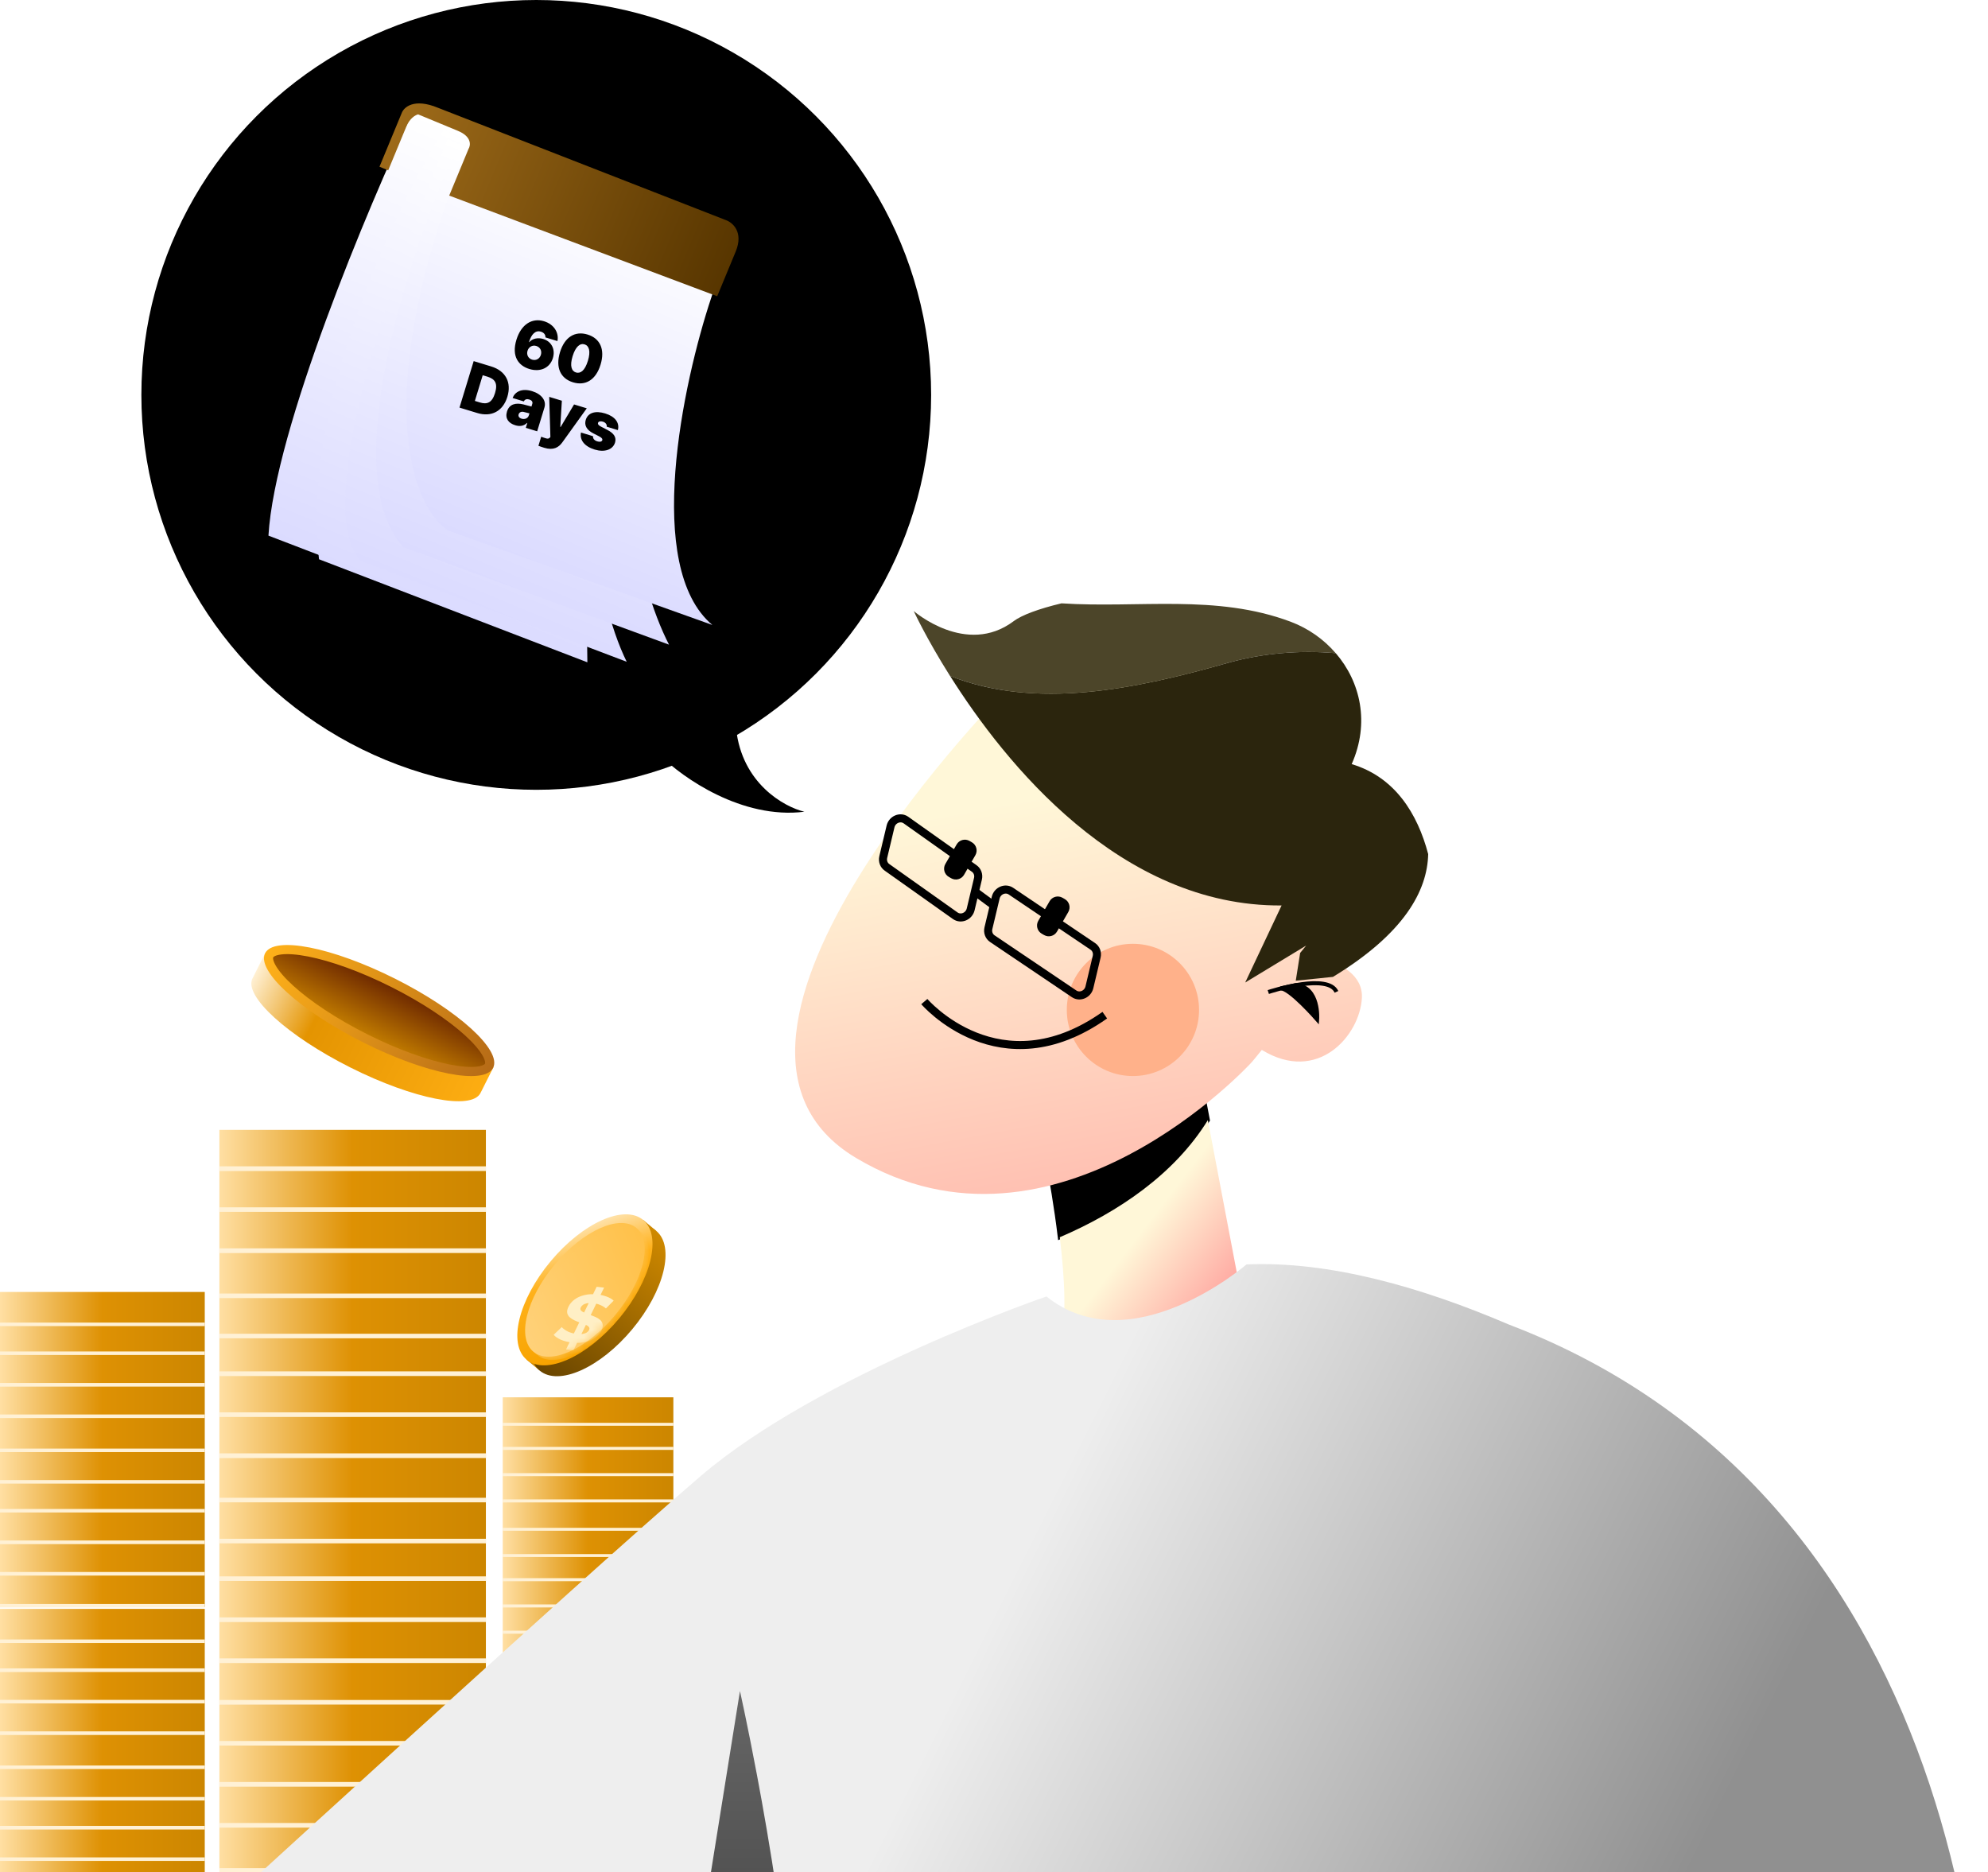 <svg width="240" height="226" viewBox="0 0 240 226" fill="none" xmlns="http://www.w3.org/2000/svg">
<g clip-path="url(#clip0_7346_9167)">
<path d="M127.946 149.358C127.082 142.203 125.514 135.224 125.514 135.224L143.752 124.353L145.819 135.224C141.795 141.728 135.036 146.321 127.946 149.358Z" fill="black" stroke="black" stroke-width="0.486" stroke-miterlimit="10"/>
<path d="M127.943 149.357C135.033 146.32 141.792 141.727 145.816 135.223L150.483 159.782C150.483 159.782 125.92 169.197 127.967 162.238C128.806 159.385 128.544 154.33 127.943 149.357Z" fill="url(#paint0_linear_7346_9167)"/>
<path d="M155.804 75.048C146.822 71.68 137.496 73.444 128.141 72.83C138.417 70.382 158.072 69.645 164.225 79.244C163.238 79.068 162.243 78.937 161.252 78.847C159.807 77.173 157.936 75.847 155.804 75.044V75.048Z" fill="white"/>
<path fill-rule="evenodd" clip-rule="evenodd" d="M103.348 139.786C79.231 125.403 122.147 82.555 122.147 82.555H122.151C122.151 82.555 129.794 71.491 154.623 83.594C169.364 90.783 165.36 105.173 159.672 115.68C161.886 116.355 164.562 117.741 164.412 120.482C164.163 125.004 159.103 130.881 152.331 126.743C151.567 127.705 151.099 128.243 151.099 128.243C151.099 128.243 127.465 154.17 103.348 139.786Z" fill="url(#paint1_linear_7346_9167)"/>
<path d="M122.369 74.987C123.344 74.254 125.415 73.485 128.146 72.834C137.5 73.444 146.826 71.684 155.808 75.052C157.945 75.855 159.816 77.177 161.257 78.855C156.803 78.45 152.349 78.9 148.439 79.964C137.021 83.227 125.084 85.703 114.693 81.602C111.815 77.038 110.309 73.763 110.309 73.763C110.309 73.763 116.638 79.285 122.369 74.991V74.987Z" fill="#4C4529"/>
<path d="M153.113 119.757C153.113 119.757 155.099 119.098 157.133 118.816C158.963 118.562 160.838 118.615 161.342 119.733" stroke="black" stroke-width="0.486" stroke-miterlimit="10"/>
<path d="M163.177 92.24C165.384 87.275 164.242 82.31 161.257 78.851C162.248 78.941 163.243 79.072 164.229 79.248C166.051 82.089 166.69 85.83 165.556 90.701C165.556 90.701 172.581 95.867 172.409 103.103C171.124 98.208 168.401 93.808 163.173 92.24H163.177Z" fill="white"/>
<path d="M114.698 81.6C125.084 85.701 137.022 83.225 148.443 79.962C152.353 78.894 156.807 78.448 161.261 78.853C164.246 82.316 165.388 87.277 163.181 92.242C168.405 93.81 171.127 98.21 172.417 103.105C172.315 107.51 169.551 112.679 160.921 117.927L156.43 118.389L156.959 115.041L157.687 114.145L150.327 118.606L154.719 109.306C135.22 109.45 121.326 92.111 114.698 81.6Z" fill="#2B250D"/>
<path d="M156.466 118.92C159.308 119.166 159.013 123.058 159.013 123.058C159.013 123.058 155.639 119.198 154.596 119.329L156.462 118.92H156.466Z" fill="black" stroke="black" stroke-width="0.486" stroke-miterlimit="10"/>
<path d="M128.271 108.376L128.551 108.537C129.097 108.853 129.284 109.551 128.969 110.097L127.606 112.458C127.29 113.004 126.592 113.192 126.045 112.876L125.765 112.715C125.219 112.399 125.032 111.701 125.347 111.155L126.711 108.794C127.026 108.248 127.724 108.06 128.271 108.376Z" fill="black"/>
<path d="M117.051 101.518L117.331 101.68C117.877 101.995 118.065 102.694 117.749 103.24L116.386 105.601C116.071 106.147 115.372 106.334 114.826 106.019L114.546 105.857C113.999 105.542 113.812 104.843 114.128 104.297L115.491 101.936C115.806 101.39 116.505 101.203 117.051 101.518Z" fill="black"/>
<path d="M136.772 129.898C132.363 129.898 128.789 126.324 128.789 121.916C128.789 117.508 132.363 113.934 136.772 113.934C141.181 113.934 144.755 117.508 144.755 121.916C144.755 126.324 141.181 129.898 136.772 129.898Z" fill="#FFB18A"/>
<path d="M111.588 120.909C111.588 120.909 120.665 131.531 133.376 122.55" stroke="black" stroke-width="0.971" stroke-miterlimit="10"/>
<rect x="26.484" y="200.746" width="32.175" height="4.95" fill="url(#paint2_linear_7346_9167)"/>
<rect x="26.484" y="175.996" width="32.175" height="4.95" fill="url(#paint3_linear_7346_9167)"/>
<rect x="26.484" y="195.796" width="32.175" height="4.95" fill="url(#paint4_linear_7346_9167)"/>
<rect x="26.484" y="171.046" width="32.175" height="4.95" fill="url(#paint5_linear_7346_9167)"/>
<rect x="26.484" y="190.846" width="32.175" height="4.95" fill="url(#paint6_linear_7346_9167)"/>
<rect x="26.484" y="166.096" width="32.175" height="4.95" fill="url(#paint7_linear_7346_9167)"/>
<rect x="26.484" y="185.896" width="32.175" height="4.95" fill="url(#paint8_linear_7346_9167)"/>
<rect x="26.484" y="161.146" width="32.175" height="4.95" fill="url(#paint9_linear_7346_9167)"/>
<rect x="26.484" y="180.946" width="32.175" height="4.95" fill="url(#paint10_linear_7346_9167)"/>
<rect x="26.484" y="156.196" width="32.175" height="4.95" fill="url(#paint11_linear_7346_9167)"/>
<line x1="26.484" y1="200.47" x2="58.659" y2="200.47" stroke="#FFF1D5" stroke-width="0.55"/>
<line x1="26.484" y1="205.493" x2="58.659" y2="205.493" stroke="#FFF1D5" stroke-width="0.55"/>
<line x1="26.484" y1="175.721" x2="58.659" y2="175.721" stroke="#FFF1D5" stroke-width="0.55"/>
<line x1="26.484" y1="195.521" x2="58.659" y2="195.521" stroke="#FFF1D5" stroke-width="0.55"/>
<line x1="26.484" y1="170.771" x2="58.659" y2="170.771" stroke="#FFF1D5" stroke-width="0.55"/>
<line x1="26.484" y1="190.57" x2="58.659" y2="190.57" stroke="#FFF1D5" stroke-width="0.55"/>
<line x1="26.484" y1="165.821" x2="58.659" y2="165.821" stroke="#FFF1D5" stroke-width="0.55"/>
<line x1="26.484" y1="186.033" x2="58.659" y2="186.033" stroke="#FFF1D5" stroke-width="0.55"/>
<line x1="26.484" y1="161.283" x2="58.659" y2="161.283" stroke="#FFF1D5" stroke-width="0.55"/>
<line x1="26.484" y1="181.084" x2="58.659" y2="181.084" stroke="#FFF1D5" stroke-width="0.55"/>
<rect y="209.43" width="24.719" height="3.803" fill="url(#paint12_linear_7346_9167)"/>
<rect y="224.642" width="24.719" height="3.803" fill="url(#paint13_linear_7346_9167)"/>
<rect y="205.627" width="24.719" height="3.803" fill="url(#paint14_linear_7346_9167)"/>
<rect y="220.838" width="24.719" height="3.803" fill="url(#paint15_linear_7346_9167)"/>
<rect y="201.824" width="24.719" height="3.803" fill="url(#paint16_linear_7346_9167)"/>
<rect y="217.036" width="24.719" height="3.803" fill="url(#paint17_linear_7346_9167)"/>
<rect y="198.022" width="24.719" height="3.803" fill="url(#paint18_linear_7346_9167)"/>
<rect y="213.233" width="24.719" height="3.803" fill="url(#paint19_linear_7346_9167)"/>
<rect y="194.219" width="24.719" height="3.803" fill="url(#paint20_linear_7346_9167)"/>
<line x1="1.84842e-08" y1="209.219" x2="24.719" y2="209.219" stroke="#FFF1D5" stroke-width="0.423"/>
<line x1="1.84842e-08" y1="224.431" x2="24.719" y2="224.431" stroke="#FFF1D5" stroke-width="0.423"/>
<line x1="1.84842e-08" y1="205.416" x2="24.719" y2="205.416" stroke="#FFF1D5" stroke-width="0.423"/>
<line x1="1.84842e-08" y1="220.627" x2="24.719" y2="220.627" stroke="#FFF1D5" stroke-width="0.423"/>
<line x1="1.84842e-08" y1="201.613" x2="24.719" y2="201.613" stroke="#FFF1D5" stroke-width="0.423"/>
<line x1="1.84842e-08" y1="217.141" x2="24.719" y2="217.141" stroke="#FFF1D5" stroke-width="0.423"/>
<line x1="1.84842e-08" y1="198.127" x2="24.719" y2="198.127" stroke="#FFF1D5" stroke-width="0.423"/>
<line x1="1.84842e-08" y1="213.339" x2="24.719" y2="213.339" stroke="#FFF1D5" stroke-width="0.423"/>
<rect y="190.189" width="24.719" height="3.803" fill="url(#paint21_linear_7346_9167)"/>
<rect y="171.175" width="24.719" height="3.803" fill="url(#paint22_linear_7346_9167)"/>
<rect y="186.387" width="24.719" height="3.803" fill="url(#paint23_linear_7346_9167)"/>
<rect y="167.372" width="24.719" height="3.803" fill="url(#paint24_linear_7346_9167)"/>
<rect y="182.583" width="24.719" height="3.803" fill="url(#paint25_linear_7346_9167)"/>
<rect y="163.569" width="24.719" height="3.803" fill="url(#paint26_linear_7346_9167)"/>
<rect y="178.781" width="24.719" height="3.803" fill="url(#paint27_linear_7346_9167)"/>
<rect y="159.767" width="24.719" height="3.803" fill="url(#paint28_linear_7346_9167)"/>
<rect y="174.978" width="24.719" height="3.803" fill="url(#paint29_linear_7346_9167)"/>
<rect y="155.963" width="24.719" height="3.803" fill="url(#paint30_linear_7346_9167)"/>
<line x1="1.84842e-08" y1="189.978" x2="24.719" y2="189.978" stroke="#FFF1D5" stroke-width="0.423"/>
<line x1="1.84842e-08" y1="193.837" x2="24.719" y2="193.837" stroke="#FFF1D5" stroke-width="0.423"/>
<line x1="1.84842e-08" y1="170.964" x2="24.719" y2="170.964" stroke="#FFF1D5" stroke-width="0.423"/>
<line x1="1.84842e-08" y1="186.175" x2="24.719" y2="186.175" stroke="#FFF1D5" stroke-width="0.423"/>
<line x1="1.84842e-08" y1="167.161" x2="24.719" y2="167.161" stroke="#FFF1D5" stroke-width="0.423"/>
<line x1="1.84842e-08" y1="182.372" x2="24.719" y2="182.372" stroke="#FFF1D5" stroke-width="0.423"/>
<line x1="1.84842e-08" y1="163.358" x2="24.719" y2="163.358" stroke="#FFF1D5" stroke-width="0.423"/>
<line x1="1.84842e-08" y1="178.886" x2="24.719" y2="178.886" stroke="#FFF1D5" stroke-width="0.423"/>
<line x1="1.84842e-08" y1="159.872" x2="24.719" y2="159.872" stroke="#FFF1D5" stroke-width="0.423"/>
<line x1="1.84842e-08" y1="175.083" x2="24.719" y2="175.083" stroke="#FFF1D5" stroke-width="0.423"/>
<rect x="60.691" y="197.202" width="20.599" height="3.169" fill="url(#paint31_linear_7346_9167)"/>
<rect x="60.691" y="181.357" width="20.599" height="3.169" fill="url(#paint32_linear_7346_9167)"/>
<rect x="60.691" y="194.033" width="20.599" height="3.169" fill="url(#paint33_linear_7346_9167)"/>
<rect x="60.691" y="178.188" width="20.599" height="3.169" fill="url(#paint34_linear_7346_9167)"/>
<rect x="60.691" y="190.864" width="20.599" height="3.169" fill="url(#paint35_linear_7346_9167)"/>
<rect x="60.691" y="175.019" width="20.599" height="3.169" fill="url(#paint36_linear_7346_9167)"/>
<rect x="60.691" y="187.695" width="20.599" height="3.169" fill="url(#paint37_linear_7346_9167)"/>
<rect x="60.691" y="171.85" width="20.599" height="3.169" fill="url(#paint38_linear_7346_9167)"/>
<rect x="60.691" y="184.525" width="20.599" height="3.169" fill="url(#paint39_linear_7346_9167)"/>
<rect x="60.691" y="168.68" width="20.599" height="3.169" fill="url(#paint40_linear_7346_9167)"/>
<line x1="60.691" y1="197.026" x2="81.29" y2="197.026" stroke="#FFF1D5" stroke-width="0.352"/>
<line x1="60.691" y1="200.241" x2="81.29" y2="200.241" stroke="#FFF1D5" stroke-width="0.352"/>
<line x1="60.691" y1="181.181" x2="81.29" y2="181.181" stroke="#FFF1D5" stroke-width="0.352"/>
<line x1="60.691" y1="193.857" x2="81.29" y2="193.857" stroke="#FFF1D5" stroke-width="0.352"/>
<line x1="60.691" y1="178.011" x2="81.29" y2="178.011" stroke="#FFF1D5" stroke-width="0.352"/>
<line x1="60.691" y1="190.688" x2="81.29" y2="190.688" stroke="#FFF1D5" stroke-width="0.352"/>
<line x1="60.691" y1="174.842" x2="81.29" y2="174.842" stroke="#FFF1D5" stroke-width="0.352"/>
<line x1="60.691" y1="187.783" x2="81.29" y2="187.783" stroke="#FFF1D5" stroke-width="0.352"/>
<line x1="60.691" y1="171.938" x2="81.29" y2="171.938" stroke="#FFF1D5" stroke-width="0.352"/>
<line x1="60.691" y1="184.613" x2="81.29" y2="184.613" stroke="#FFF1D5" stroke-width="0.352"/>
<rect x="26.484" y="151.246" width="32.175" height="4.95" fill="url(#paint41_linear_7346_9167)"/>
<rect x="26.484" y="146.296" width="32.175" height="4.95" fill="url(#paint42_linear_7346_9167)"/>
<rect x="26.484" y="141.347" width="32.175" height="4.95" fill="url(#paint43_linear_7346_9167)"/>
<rect x="26.484" y="136.396" width="32.175" height="4.95" fill="url(#paint44_linear_7346_9167)"/>
<line x1="26.484" y1="150.971" x2="58.659" y2="150.971" stroke="#FFF1D5" stroke-width="0.55"/>
<line x1="26.484" y1="156.427" x2="58.659" y2="156.427" stroke="#FFF1D5" stroke-width="0.55"/>
<line x1="26.484" y1="146.021" x2="58.659" y2="146.021" stroke="#FFF1D5" stroke-width="0.55"/>
<line x1="26.484" y1="141.071" x2="58.659" y2="141.071" stroke="#FFF1D5" stroke-width="0.55"/>
<rect x="26.484" y="220.618" width="32.175" height="4.95" fill="url(#paint45_linear_7346_9167)"/>
<rect x="26.484" y="215.668" width="32.175" height="4.95" fill="url(#paint46_linear_7346_9167)"/>
<rect x="26.484" y="210.719" width="32.175" height="4.95" fill="url(#paint47_linear_7346_9167)"/>
<rect x="26.484" y="205.769" width="32.175" height="4.95" fill="url(#paint48_linear_7346_9167)"/>
<line x1="26.484" y1="220.343" x2="58.659" y2="220.343" stroke="#FFF1D5" stroke-width="0.55"/>
<line x1="26.484" y1="225.799" x2="58.659" y2="225.799" stroke="#FFF1D5" stroke-width="0.55"/>
<line x1="26.484" y1="215.393" x2="58.659" y2="215.393" stroke="#FFF1D5" stroke-width="0.55"/>
<line x1="26.484" y1="210.444" x2="58.659" y2="210.444" stroke="#FFF1D5" stroke-width="0.55"/>
<rect x="87.164" y="203.441" width="14.653" height="2.254" fill="url(#paint49_linear_7346_9167)"/>
<rect x="87.164" y="201.187" width="14.653" height="2.254" fill="url(#paint50_linear_7346_9167)"/>
<rect x="87.164" y="198.932" width="14.653" height="2.254" fill="url(#paint51_linear_7346_9167)"/>
<rect x="87.164" y="196.678" width="14.653" height="2.254" fill="url(#paint52_linear_7346_9167)"/>
<rect x="87.164" y="194.424" width="14.653" height="2.254" fill="url(#paint53_linear_7346_9167)"/>
<line x1="87.164" y1="203.316" x2="101.817" y2="203.316" stroke="#FFF1D5" stroke-width="0.251"/>
<line x1="87.164" y1="201.062" x2="101.817" y2="201.062" stroke="#FFF1D5" stroke-width="0.251"/>
<line x1="87.164" y1="198.807" x2="101.817" y2="198.807" stroke="#FFF1D5" stroke-width="0.251"/>
<line x1="87.164" y1="196.74" x2="101.817" y2="196.74" stroke="#FFF1D5" stroke-width="0.251"/>
<line x1="87.164" y1="194.486" x2="101.817" y2="194.486" stroke="#FFF1D5" stroke-width="0.251"/>
<rect x="87.164" y="192.438" width="14.653" height="2.254" fill="url(#paint54_linear_7346_9167)"/>
<rect x="87.164" y="190.184" width="14.653" height="2.254" fill="url(#paint55_linear_7346_9167)"/>
<rect x="87.164" y="187.929" width="14.653" height="2.254" fill="url(#paint56_linear_7346_9167)"/>
<rect x="87.164" y="185.675" width="14.653" height="2.254" fill="url(#paint57_linear_7346_9167)"/>
<rect x="87.164" y="183.421" width="14.653" height="2.254" fill="url(#paint58_linear_7346_9167)"/>
<path d="M87.164 192.344L101.817 192.344M87.164 194.558L101.817 194.558" stroke="#FFF1D5" stroke-width="0.251"/>
<line x1="87.164" y1="190.058" x2="101.817" y2="190.058" stroke="#FFF1D5" stroke-width="0.251"/>
<line x1="87.164" y1="187.804" x2="101.817" y2="187.804" stroke="#FFF1D5" stroke-width="0.251"/>
<line x1="87.164" y1="185.737" x2="101.817" y2="185.737" stroke="#FFF1D5" stroke-width="0.251"/>
<line x1="87.164" y1="183.483" x2="101.817" y2="183.483" stroke="#FFF1D5" stroke-width="0.251"/>
<path fill-rule="evenodd" clip-rule="evenodd" d="M58.049 131.851C58.037 131.882 58.023 131.912 58.008 131.942C56.942 134.065 49.915 132.691 42.313 128.873C34.71 125.056 29.411 120.24 30.477 118.118C30.492 118.088 30.508 118.059 30.526 118.03L30.523 118.029L32.049 114.99L37.815 117.885C40.295 118.567 43.19 119.688 46.173 121.186C49.156 122.684 51.784 124.336 53.813 125.918L59.58 128.814L58.054 131.853L58.049 131.851Z" fill="url(#paint59_linear_7346_9167)"/>
<path d="M59.042 128.656C59.181 128.38 59.165 127.9 58.727 127.138C58.301 126.399 57.548 125.523 56.497 124.568C54.402 122.664 51.221 120.532 47.452 118.639C43.682 116.746 40.073 115.468 37.294 114.925C35.901 114.653 34.748 114.571 33.901 114.672C33.028 114.776 32.634 115.05 32.495 115.325C32.357 115.601 32.373 116.081 32.811 116.843C33.236 117.583 33.99 118.459 35.041 119.413C37.136 121.318 40.316 123.449 44.086 125.342C47.855 127.235 51.465 128.513 54.243 129.056C55.636 129.328 56.789 129.41 57.636 129.309C58.51 129.206 58.904 128.932 59.042 128.656Z" fill="url(#paint60_linear_7346_9167)" stroke="url(#paint61_linear_7346_9167)" stroke-width="1.101"/>
<rect x="63.56" y="164.127" width="21.966" height="2.049" transform="rotate(-50.188 63.56 164.127)" fill="#CF8900"/>
<ellipse cx="72.187" cy="157.019" rx="10.983" ry="5.386" transform="rotate(-50.188 72.187 157.019)" fill="url(#paint62_linear_7346_9167)"/>
<ellipse cx="70.613" cy="155.707" rx="10.983" ry="5.386" transform="rotate(-50.188 70.613 155.707)" fill="url(#paint63_linear_7346_9167)"/>
<ellipse cx="70.613" cy="155.707" rx="9.722" ry="4.756" transform="rotate(-50.188 70.613 155.707)" fill="url(#paint64_linear_7346_9167)"/>
<mask id="mask0_7346_9167" style="mask-type:alpha" maskUnits="userSpaceOnUse" x="63" y="147" width="15" height="17">
<ellipse cx="70.613" cy="155.707" rx="9.722" ry="4.756" transform="rotate(-50.188 70.613 155.707)" fill="url(#paint65_linear_7346_9167)"/>
</mask>
<g mask="url(#mask0_7346_9167)">
<ellipse cx="71.099" cy="156.11" rx="9.722" ry="4.756" transform="rotate(-50.188 71.099 156.11)" fill="url(#paint66_linear_7346_9167)"/>
<g filter="url(#filter0_d_7346_9167)">
<path d="M68.333 158.913L72.031 151.343L72.929 151.444L69.232 159.014L68.333 158.913ZM69.082 158.08C68.579 158.023 68.125 157.91 67.722 157.74C67.321 157.564 67.027 157.364 66.84 157.139L67.814 156.212C68 156.414 68.248 156.592 68.558 156.746C68.877 156.895 69.225 156.991 69.602 157.034C69.889 157.066 70.132 157.068 70.329 157.039C70.535 157.005 70.702 156.948 70.83 156.866C70.959 156.784 71.052 156.684 71.11 156.566C71.183 156.416 71.175 156.29 71.085 156.189C70.998 156.083 70.86 155.991 70.67 155.913C70.484 155.83 70.27 155.749 70.03 155.671C69.799 155.589 69.57 155.495 69.343 155.39C69.123 155.286 68.933 155.163 68.775 155.021C68.618 154.878 68.517 154.703 68.474 154.494C68.436 154.286 68.491 154.031 68.638 153.731C68.795 153.409 69.034 153.127 69.354 152.885C69.683 152.639 70.08 152.46 70.545 152.348C71.019 152.231 71.552 152.206 72.145 152.273C72.54 152.318 72.909 152.404 73.25 152.533C73.594 152.657 73.872 152.818 74.084 153.018L73.151 153.958C72.931 153.775 72.691 153.632 72.432 153.529C72.175 153.421 71.906 153.351 71.625 153.319C71.343 153.287 71.098 153.291 70.89 153.33C70.681 153.369 70.515 153.432 70.39 153.52C70.267 153.602 70.176 153.705 70.115 153.829C70.045 153.974 70.053 154.099 70.14 154.206C70.23 154.306 70.369 154.396 70.559 154.474C70.748 154.551 70.958 154.632 71.19 154.714C71.427 154.798 71.657 154.889 71.881 154.987C72.11 155.087 72.304 155.208 72.462 155.35C72.619 155.493 72.717 155.668 72.754 155.876C72.798 156.085 72.747 156.337 72.603 156.632C72.448 156.949 72.208 157.228 71.882 157.468C71.556 157.709 71.156 157.888 70.682 158.005C70.214 158.122 69.68 158.147 69.082 158.08Z" fill="#FFEFC5"/>
</g>
</g>
<path d="M119.787 113.306L129.678 119.977C130.361 120.436 131.315 120.027 131.516 119.192L132.396 115.495C132.511 115.008 132.326 114.513 131.933 114.247L122.043 107.575C121.359 107.117 120.405 107.526 120.205 108.361L119.324 112.057C119.21 112.544 119.394 113.039 119.787 113.306Z" stroke="black" stroke-width="0.971" stroke-miterlimit="10"/>
<path d="M107.092 104.711L115.346 110.564C116.029 111.023 116.983 110.613 117.184 109.778L118.064 106.082C118.179 105.595 117.994 105.1 117.601 104.834L109.348 98.98C108.665 98.522 107.711 98.931 107.51 99.766L106.63 103.462C106.515 103.949 106.699 104.445 107.092 104.711Z" stroke="black" stroke-width="0.971" stroke-miterlimit="10"/>
<path d="M119.81 109.188L117.529 107.505" stroke="black" stroke-width="0.971" stroke-miterlimit="10"/>
<path fill-rule="evenodd" clip-rule="evenodd" d="M84.572 178.201C70.243 190.481 20.893 235.719 20.893 235.719L24.987 296.164L175.795 279.676C175.795 279.676 175.795 279.676 175.795 279.676L198.962 278.935L238.5 277.666C242.967 247.273 237.953 181.169 182.157 159.896C182.157 159.896 182.157 159.896 182.157 159.896C171.513 155.337 160.415 152.209 150.483 152.639C150.483 152.639 136.564 164.694 126.329 156.507C126.329 156.507 98.9 165.922 84.572 178.201Z" fill="url(#paint67_linear_7346_9167)"/>
<path d="M93.795 271.174C99.063 260.559 94.408 230.378 91.404 214.38C90.244 208.2 89.33 204.142 89.33 204.142L79.183 267.495L93.795 271.174Z" fill="url(#paint68_linear_7346_9167)"/>
<circle cx="64.739" cy="47.672" r="47.672" fill="black"/>
<path d="M64.356 76.917L32.408 64.66C33.162 51.85 44.391 25.098 49.911 13.323L75.955 24.102L64.356 76.917Z" fill="url(#paint69_linear_7346_9167)"/>
<g filter="url(#filter1_d_7346_9167)">
<path d="M70.91 78.207L38.514 65.768C36.296 47.473 47.638 23.565 53.586 13.897L78.481 27.66C71.777 36.064 70.64 64.86 70.91 78.207Z" fill="url(#paint70_linear_7346_9167)"/>
</g>
<g filter="url(#filter2_d_7346_9167)">
<path d="M43.6 65.98C37.316 59.842 47.959 29.461 54.066 15.038L79.537 27.791C67.369 49.728 71.881 70.499 75.658 78.142L43.6 65.98Z" fill="url(#paint71_linear_7346_9167)"/>
</g>
<g filter="url(#filter3_d_7346_9167)">
<path d="M48.697 64.313C40.437 55.182 49.677 28.008 55.329 15.563L65.841 19.913L81.701 30.185C71.774 49.146 76.942 68.678 80.767 76.075L48.697 64.313Z" fill="url(#paint72_linear_7346_9167)"/>
</g>
<g filter="url(#filter4_d_7346_9167)">
<path d="M86 73.699C77.68 66.712 82.446 44.442 85.868 34.181L87.846 28.076L56.409 15.065L53.101 25.051C45.364 49.321 50.506 59.979 54.044 62.274L86 73.699Z" fill="url(#paint73_linear_7346_9167)"/>
</g>
<path d="M87.647 26.577L52.868 13.008C49.968 11.808 48.739 12.949 48.486 13.67L45.813 20.127L46.866 20.562L49.052 15.28C49.48 14.246 50.184 13.868 50.483 13.809L55.276 15.793C56.959 16.489 56.836 17.538 56.563 17.975L54.231 23.611L86.584 35.763L88.819 30.362C89.791 28.014 88.443 26.86 87.647 26.577Z" fill="url(#paint74_linear_7346_9167)"/>
<path d="M63.905 44.544C62.61 44.149 61.72 43.038 62.352 40.994C62.916 39.175 64.215 38.334 65.68 38.781C66.905 39.155 67.495 40.191 67.297 41.173L65.848 40.731C65.87 40.381 65.638 40.141 65.297 40.037C64.638 39.836 64.149 40.356 63.862 41.294L63.894 41.304C64.274 40.861 64.943 40.726 65.586 40.922C66.602 41.232 67.062 42.194 66.747 43.225C66.381 44.427 65.222 44.946 63.905 44.544ZM64.24 43.417C64.705 43.559 65.152 43.315 65.297 42.842C65.443 42.361 65.216 41.911 64.744 41.766C64.279 41.624 63.831 41.869 63.684 42.35C63.54 42.823 63.775 43.276 64.24 43.417ZM69.174 46.152C67.662 45.691 67.044 44.358 67.604 42.521C68.167 40.676 69.422 39.923 70.934 40.385C72.445 40.846 73.064 42.178 72.503 44.016C71.94 45.861 70.685 46.613 69.174 46.152ZM69.536 44.966C70.081 45.124 70.612 44.743 70.976 43.55C71.331 42.387 71.114 41.736 70.572 41.571C70.029 41.405 69.494 41.826 69.131 42.987C68.767 44.18 68.995 44.792 69.536 44.966ZM57.604 49.855L55.472 49.205L57.185 43.593L59.301 44.238C61.03 44.766 61.786 46.149 61.251 47.901C60.717 49.653 59.317 50.378 57.604 49.855ZM57.328 48.398L57.933 48.583C58.801 48.848 59.401 48.633 59.763 47.447C60.125 46.261 59.748 45.747 58.841 45.47L58.275 45.298L57.328 48.398ZM61.205 49.683C61.489 48.753 62.288 48.607 63.165 48.815L64.161 49.077L64.265 48.736C64.336 48.503 64.182 48.312 63.896 48.225C63.593 48.132 63.359 48.205 63.24 48.457L61.883 48.043C62.172 47.292 62.988 46.838 64.229 47.216C65.399 47.574 65.976 48.377 65.728 49.191L64.85 52.066L63.478 51.648L63.658 51.059L63.627 51.049C63.239 51.431 62.759 51.505 62.201 51.334C61.395 51.088 60.95 50.52 61.205 49.683ZM62.611 50.019C62.535 50.267 62.689 50.458 62.96 50.541C63.324 50.652 63.736 50.523 63.849 50.126L63.918 49.901C63.769 49.86 63.377 49.757 63.177 49.717C62.904 49.668 62.679 49.794 62.611 50.019ZM65.714 54.059C65.435 53.974 65.19 53.89 65.001 53.815L65.334 52.722C65.531 52.799 65.717 52.856 65.88 52.906C66.089 52.97 66.243 52.991 66.39 52.816L66.445 52.748L66.303 47.909L67.83 48.375L67.639 51.528L67.686 51.542L69.303 48.824L70.838 49.292L67.892 53.393C67.447 54.019 66.8 54.39 65.714 54.059ZM73.244 51.509C73.293 51.236 73.095 50.998 72.785 50.903C72.506 50.818 72.248 50.858 72.199 51.047C72.151 51.176 72.216 51.323 72.53 51.487L73.32 51.897C74.133 52.315 74.433 52.804 74.251 53.427C73.972 54.316 72.954 54.624 71.799 54.272C70.528 53.884 69.964 53.093 70.139 52.214L71.596 52.659C71.56 52.944 71.753 53.173 72.11 53.282C72.404 53.372 72.647 53.327 72.711 53.143C72.755 52.97 72.636 52.832 72.314 52.666L71.618 52.31C70.813 51.895 70.517 51.338 70.715 50.687C70.98 49.819 71.868 49.547 73.054 49.909C74.248 50.274 74.823 51.026 74.592 51.921L73.244 51.509Z" fill="black"/>
<path d="M88.87 87.987C89.576 94.579 94.657 97.403 97.109 97.992C89.576 98.934 82.395 93.872 79.747 91.224L88.87 87.987Z" fill="black"/>
</g>
<defs>
<filter id="filter0_d_7346_9167" x="63.445" y="151.343" width="14.034" height="15.06" filterUnits="userSpaceOnUse" color-interpolation-filters="sRGB">
<feFlood flood-opacity="0" result="BackgroundImageFix"/>
<feColorMatrix in="SourceAlpha" type="matrix" values="0 0 0 0 0 0 0 0 0 0 0 0 0 0 0 0 0 0 127 0" result="hardAlpha"/>
<feOffset dy="3.994"/>
<feGaussianBlur stdDeviation="1.697"/>
<feComposite in2="hardAlpha" operator="out"/>
<feColorMatrix type="matrix" values="0 0 0 0 0.774 0 0 0 0 0.511 0 0 0 0 0 0 0 0 1 0"/>
<feBlend mode="normal" in2="BackgroundImageFix" result="effect1_dropShadow_7346_9167"/>
<feBlend mode="normal" in="SourceGraphic" in2="effect1_dropShadow_7346_9167" result="shape"/>
</filter>
<filter id="filter1_d_7346_9167" x="34.433" y="11.846" width="47.846" height="71.905" filterUnits="userSpaceOnUse" color-interpolation-filters="sRGB">
<feFlood flood-opacity="0" result="BackgroundImageFix"/>
<feColorMatrix in="SourceAlpha" type="matrix" values="0 0 0 0 0 0 0 0 0 0 0 0 0 0 0 0 0 0 127 0" result="hardAlpha"/>
<feOffset dy="1.746"/>
<feGaussianBlur stdDeviation="1.899"/>
<feComposite in2="hardAlpha" operator="out"/>
<feColorMatrix type="matrix" values="0 0 0 0 0 0 0 0 0 0 0 0 0 0 0 0 0 0 0.25 0"/>
<feBlend mode="normal" in2="BackgroundImageFix" result="effect1_dropShadow_7346_9167"/>
<feBlend mode="normal" in="SourceGraphic" in2="effect1_dropShadow_7346_9167" result="shape"/>
</filter>
<filter id="filter2_d_7346_9167" x="37.883" y="12.986" width="45.452" height="70.7" filterUnits="userSpaceOnUse" color-interpolation-filters="sRGB">
<feFlood flood-opacity="0" result="BackgroundImageFix"/>
<feColorMatrix in="SourceAlpha" type="matrix" values="0 0 0 0 0 0 0 0 0 0 0 0 0 0 0 0 0 0 127 0" result="hardAlpha"/>
<feOffset dy="1.746"/>
<feGaussianBlur stdDeviation="1.899"/>
<feComposite in2="hardAlpha" operator="out"/>
<feColorMatrix type="matrix" values="0 0 0 0 0 0 0 0 0 0 0 0 0 0 0 0 0 0 0.25 0"/>
<feBlend mode="normal" in2="BackgroundImageFix" result="effect1_dropShadow_7346_9167"/>
<feBlend mode="normal" in="SourceGraphic" in2="effect1_dropShadow_7346_9167" result="shape"/>
</filter>
<filter id="filter3_d_7346_9167" x="41.613" y="13.511" width="43.886" height="68.107" filterUnits="userSpaceOnUse" color-interpolation-filters="sRGB">
<feFlood flood-opacity="0" result="BackgroundImageFix"/>
<feColorMatrix in="SourceAlpha" type="matrix" values="0 0 0 0 0 0 0 0 0 0 0 0 0 0 0 0 0 0 127 0" result="hardAlpha"/>
<feOffset dy="1.746"/>
<feGaussianBlur stdDeviation="1.899"/>
<feComposite in2="hardAlpha" operator="out"/>
<feColorMatrix type="matrix" values="0 0 0 0 0 0 0 0 0 0 0 0 0 0 0 0 0 0 0.25 0"/>
<feBlend mode="normal" in2="BackgroundImageFix" result="effect1_dropShadow_7346_9167"/>
<feBlend mode="normal" in="SourceGraphic" in2="effect1_dropShadow_7346_9167" result="shape"/>
</filter>
<filter id="filter4_d_7346_9167" x="45.268" y="13.014" width="46.376" height="66.229" filterUnits="userSpaceOnUse" color-interpolation-filters="sRGB">
<feFlood flood-opacity="0" result="BackgroundImageFix"/>
<feColorMatrix in="SourceAlpha" type="matrix" values="0 0 0 0 0 0 0 0 0 0 0 0 0 0 0 0 0 0 127 0" result="hardAlpha"/>
<feOffset dy="1.746"/>
<feGaussianBlur stdDeviation="1.899"/>
<feComposite in2="hardAlpha" operator="out"/>
<feColorMatrix type="matrix" values="0 0 0 0 0 0 0 0 0 0 0 0 0 0 0 0 0 0 0.25 0"/>
<feBlend mode="normal" in2="BackgroundImageFix" result="effect1_dropShadow_7346_9167"/>
<feBlend mode="normal" in="SourceGraphic" in2="effect1_dropShadow_7346_9167" result="shape"/>
</filter>
<linearGradient id="paint0_linear_7346_9167" x1="133.98" y1="153.635" x2="146.981" y2="163.593" gradientUnits="userSpaceOnUse">
<stop stop-color="#FFF7D8"/>
<stop offset="1" stop-color="#FF9292"/>
</linearGradient>
<linearGradient id="paint1_linear_7346_9167" x1="139.19" y1="93.578" x2="154.914" y2="178.682" gradientUnits="userSpaceOnUse">
<stop stop-color="#FFF7D8"/>
<stop offset="1" stop-color="#FF9292"/>
</linearGradient>
<linearGradient id="paint2_linear_7346_9167" x1="26.484" y1="203.221" x2="58.659" y2="203.221" gradientUnits="userSpaceOnUse">
<stop stop-color="#FFDFA3"/>
<stop offset="0.5" stop-color="#DE9103"/>
<stop offset="1" stop-color="#CC8600"/>
</linearGradient>
<linearGradient id="paint3_linear_7346_9167" x1="26.484" y1="178.471" x2="58.659" y2="178.471" gradientUnits="userSpaceOnUse">
<stop stop-color="#FFDFA3"/>
<stop offset="0.5" stop-color="#DE9103"/>
<stop offset="1" stop-color="#CC8600"/>
</linearGradient>
<linearGradient id="paint4_linear_7346_9167" x1="26.484" y1="198.271" x2="58.659" y2="198.271" gradientUnits="userSpaceOnUse">
<stop stop-color="#FFDFA3"/>
<stop offset="0.5" stop-color="#DE9103"/>
<stop offset="1" stop-color="#CC8600"/>
</linearGradient>
<linearGradient id="paint5_linear_7346_9167" x1="26.484" y1="173.521" x2="58.659" y2="173.521" gradientUnits="userSpaceOnUse">
<stop stop-color="#FFDFA3"/>
<stop offset="0.5" stop-color="#DE9103"/>
<stop offset="1" stop-color="#CC8600"/>
</linearGradient>
<linearGradient id="paint6_linear_7346_9167" x1="26.484" y1="193.321" x2="58.659" y2="193.321" gradientUnits="userSpaceOnUse">
<stop stop-color="#FFDFA3"/>
<stop offset="0.5" stop-color="#DE9103"/>
<stop offset="1" stop-color="#CC8600"/>
</linearGradient>
<linearGradient id="paint7_linear_7346_9167" x1="26.484" y1="168.571" x2="58.659" y2="168.571" gradientUnits="userSpaceOnUse">
<stop stop-color="#FFDFA3"/>
<stop offset="0.5" stop-color="#DE9103"/>
<stop offset="1" stop-color="#CC8600"/>
</linearGradient>
<linearGradient id="paint8_linear_7346_9167" x1="26.484" y1="188.37" x2="58.659" y2="188.37" gradientUnits="userSpaceOnUse">
<stop stop-color="#FFDFA3"/>
<stop offset="0.5" stop-color="#DE9103"/>
<stop offset="1" stop-color="#CC8600"/>
</linearGradient>
<linearGradient id="paint9_linear_7346_9167" x1="26.484" y1="163.621" x2="58.659" y2="163.621" gradientUnits="userSpaceOnUse">
<stop stop-color="#FFDFA3"/>
<stop offset="0.5" stop-color="#DE9103"/>
<stop offset="1" stop-color="#CC8600"/>
</linearGradient>
<linearGradient id="paint10_linear_7346_9167" x1="26.484" y1="183.421" x2="58.659" y2="183.421" gradientUnits="userSpaceOnUse">
<stop stop-color="#FFDFA3"/>
<stop offset="0.5" stop-color="#DE9103"/>
<stop offset="1" stop-color="#CC8600"/>
</linearGradient>
<linearGradient id="paint11_linear_7346_9167" x1="26.484" y1="158.671" x2="58.659" y2="158.671" gradientUnits="userSpaceOnUse">
<stop stop-color="#FFDFA3"/>
<stop offset="0.5" stop-color="#DE9103"/>
<stop offset="1" stop-color="#CC8600"/>
</linearGradient>
<linearGradient id="paint12_linear_7346_9167" x1="0" y1="211.332" x2="24.719" y2="211.332" gradientUnits="userSpaceOnUse">
<stop stop-color="#FFDFA3"/>
<stop offset="0.5" stop-color="#DE9103"/>
<stop offset="1" stop-color="#CC8600"/>
</linearGradient>
<linearGradient id="paint13_linear_7346_9167" x1="0" y1="226.544" x2="24.719" y2="226.544" gradientUnits="userSpaceOnUse">
<stop stop-color="#FFDFA3"/>
<stop offset="0.5" stop-color="#DE9103"/>
<stop offset="1" stop-color="#CC8600"/>
</linearGradient>
<linearGradient id="paint14_linear_7346_9167" x1="0" y1="207.529" x2="24.719" y2="207.529" gradientUnits="userSpaceOnUse">
<stop stop-color="#FFDFA3"/>
<stop offset="0.5" stop-color="#DE9103"/>
<stop offset="1" stop-color="#CC8600"/>
</linearGradient>
<linearGradient id="paint15_linear_7346_9167" x1="0" y1="222.74" x2="24.719" y2="222.74" gradientUnits="userSpaceOnUse">
<stop stop-color="#FFDFA3"/>
<stop offset="0.5" stop-color="#DE9103"/>
<stop offset="1" stop-color="#CC8600"/>
</linearGradient>
<linearGradient id="paint16_linear_7346_9167" x1="0" y1="203.726" x2="24.719" y2="203.726" gradientUnits="userSpaceOnUse">
<stop stop-color="#FFDFA3"/>
<stop offset="0.5" stop-color="#DE9103"/>
<stop offset="1" stop-color="#CC8600"/>
</linearGradient>
<linearGradient id="paint17_linear_7346_9167" x1="0" y1="218.938" x2="24.719" y2="218.938" gradientUnits="userSpaceOnUse">
<stop stop-color="#FFDFA3"/>
<stop offset="0.5" stop-color="#DE9103"/>
<stop offset="1" stop-color="#CC8600"/>
</linearGradient>
<linearGradient id="paint18_linear_7346_9167" x1="0" y1="199.923" x2="24.719" y2="199.923" gradientUnits="userSpaceOnUse">
<stop stop-color="#FFDFA3"/>
<stop offset="0.5" stop-color="#DE9103"/>
<stop offset="1" stop-color="#CC8600"/>
</linearGradient>
<linearGradient id="paint19_linear_7346_9167" x1="0" y1="215.134" x2="24.719" y2="215.134" gradientUnits="userSpaceOnUse">
<stop stop-color="#FFDFA3"/>
<stop offset="0.5" stop-color="#DE9103"/>
<stop offset="1" stop-color="#CC8600"/>
</linearGradient>
<linearGradient id="paint20_linear_7346_9167" x1="0" y1="196.12" x2="24.719" y2="196.12" gradientUnits="userSpaceOnUse">
<stop stop-color="#FFDFA3"/>
<stop offset="0.5" stop-color="#DE9103"/>
<stop offset="1" stop-color="#CC8600"/>
</linearGradient>
<linearGradient id="paint21_linear_7346_9167" x1="0" y1="192.091" x2="24.719" y2="192.091" gradientUnits="userSpaceOnUse">
<stop stop-color="#FFDFA3"/>
<stop offset="0.5" stop-color="#DE9103"/>
<stop offset="1" stop-color="#CC8600"/>
</linearGradient>
<linearGradient id="paint22_linear_7346_9167" x1="0" y1="173.077" x2="24.719" y2="173.077" gradientUnits="userSpaceOnUse">
<stop stop-color="#FFDFA3"/>
<stop offset="0.5" stop-color="#DE9103"/>
<stop offset="1" stop-color="#CC8600"/>
</linearGradient>
<linearGradient id="paint23_linear_7346_9167" x1="0" y1="188.288" x2="24.719" y2="188.288" gradientUnits="userSpaceOnUse">
<stop stop-color="#FFDFA3"/>
<stop offset="0.5" stop-color="#DE9103"/>
<stop offset="1" stop-color="#CC8600"/>
</linearGradient>
<linearGradient id="paint24_linear_7346_9167" x1="0" y1="169.274" x2="24.719" y2="169.274" gradientUnits="userSpaceOnUse">
<stop stop-color="#FFDFA3"/>
<stop offset="0.5" stop-color="#DE9103"/>
<stop offset="1" stop-color="#CC8600"/>
</linearGradient>
<linearGradient id="paint25_linear_7346_9167" x1="0" y1="184.485" x2="24.719" y2="184.485" gradientUnits="userSpaceOnUse">
<stop stop-color="#FFDFA3"/>
<stop offset="0.5" stop-color="#DE9103"/>
<stop offset="1" stop-color="#CC8600"/>
</linearGradient>
<linearGradient id="paint26_linear_7346_9167" x1="0" y1="165.471" x2="24.719" y2="165.471" gradientUnits="userSpaceOnUse">
<stop stop-color="#FFDFA3"/>
<stop offset="0.5" stop-color="#DE9103"/>
<stop offset="1" stop-color="#CC8600"/>
</linearGradient>
<linearGradient id="paint27_linear_7346_9167" x1="0" y1="180.682" x2="24.719" y2="180.682" gradientUnits="userSpaceOnUse">
<stop stop-color="#FFDFA3"/>
<stop offset="0.5" stop-color="#DE9103"/>
<stop offset="1" stop-color="#CC8600"/>
</linearGradient>
<linearGradient id="paint28_linear_7346_9167" x1="0" y1="161.668" x2="24.719" y2="161.668" gradientUnits="userSpaceOnUse">
<stop stop-color="#FFDFA3"/>
<stop offset="0.5" stop-color="#DE9103"/>
<stop offset="1" stop-color="#CC8600"/>
</linearGradient>
<linearGradient id="paint29_linear_7346_9167" x1="0" y1="176.879" x2="24.719" y2="176.879" gradientUnits="userSpaceOnUse">
<stop stop-color="#FFDFA3"/>
<stop offset="0.5" stop-color="#DE9103"/>
<stop offset="1" stop-color="#CC8600"/>
</linearGradient>
<linearGradient id="paint30_linear_7346_9167" x1="0" y1="157.865" x2="24.719" y2="157.865" gradientUnits="userSpaceOnUse">
<stop stop-color="#FFDFA3"/>
<stop offset="0.5" stop-color="#DE9103"/>
<stop offset="1" stop-color="#CC8600"/>
</linearGradient>
<linearGradient id="paint31_linear_7346_9167" x1="60.691" y1="198.787" x2="81.29" y2="198.787" gradientUnits="userSpaceOnUse">
<stop stop-color="#FFDFA3"/>
<stop offset="0.5" stop-color="#DE9103"/>
<stop offset="1" stop-color="#CC8600"/>
</linearGradient>
<linearGradient id="paint32_linear_7346_9167" x1="60.691" y1="182.941" x2="81.29" y2="182.941" gradientUnits="userSpaceOnUse">
<stop stop-color="#FFDFA3"/>
<stop offset="0.5" stop-color="#DE9103"/>
<stop offset="1" stop-color="#CC8600"/>
</linearGradient>
<linearGradient id="paint33_linear_7346_9167" x1="60.691" y1="195.618" x2="81.29" y2="195.618" gradientUnits="userSpaceOnUse">
<stop stop-color="#FFDFA3"/>
<stop offset="0.5" stop-color="#DE9103"/>
<stop offset="1" stop-color="#CC8600"/>
</linearGradient>
<linearGradient id="paint34_linear_7346_9167" x1="60.691" y1="179.772" x2="81.29" y2="179.772" gradientUnits="userSpaceOnUse">
<stop stop-color="#FFDFA3"/>
<stop offset="0.5" stop-color="#DE9103"/>
<stop offset="1" stop-color="#CC8600"/>
</linearGradient>
<linearGradient id="paint35_linear_7346_9167" x1="60.691" y1="192.449" x2="81.29" y2="192.449" gradientUnits="userSpaceOnUse">
<stop stop-color="#FFDFA3"/>
<stop offset="0.5" stop-color="#DE9103"/>
<stop offset="1" stop-color="#CC8600"/>
</linearGradient>
<linearGradient id="paint36_linear_7346_9167" x1="60.691" y1="176.603" x2="81.29" y2="176.603" gradientUnits="userSpaceOnUse">
<stop stop-color="#FFDFA3"/>
<stop offset="0.5" stop-color="#DE9103"/>
<stop offset="1" stop-color="#CC8600"/>
</linearGradient>
<linearGradient id="paint37_linear_7346_9167" x1="60.691" y1="189.279" x2="81.29" y2="189.279" gradientUnits="userSpaceOnUse">
<stop stop-color="#FFDFA3"/>
<stop offset="0.5" stop-color="#DE9103"/>
<stop offset="1" stop-color="#CC8600"/>
</linearGradient>
<linearGradient id="paint38_linear_7346_9167" x1="60.691" y1="173.434" x2="81.29" y2="173.434" gradientUnits="userSpaceOnUse">
<stop stop-color="#FFDFA3"/>
<stop offset="0.5" stop-color="#DE9103"/>
<stop offset="1" stop-color="#CC8600"/>
</linearGradient>
<linearGradient id="paint39_linear_7346_9167" x1="60.691" y1="186.11" x2="81.29" y2="186.11" gradientUnits="userSpaceOnUse">
<stop stop-color="#FFDFA3"/>
<stop offset="0.5" stop-color="#DE9103"/>
<stop offset="1" stop-color="#CC8600"/>
</linearGradient>
<linearGradient id="paint40_linear_7346_9167" x1="60.691" y1="170.265" x2="81.29" y2="170.265" gradientUnits="userSpaceOnUse">
<stop stop-color="#FFDFA3"/>
<stop offset="0.5" stop-color="#DE9103"/>
<stop offset="1" stop-color="#CC8600"/>
</linearGradient>
<linearGradient id="paint41_linear_7346_9167" x1="26.484" y1="153.721" x2="58.659" y2="153.721" gradientUnits="userSpaceOnUse">
<stop stop-color="#FFDFA3"/>
<stop offset="0.5" stop-color="#DE9103"/>
<stop offset="1" stop-color="#CC8600"/>
</linearGradient>
<linearGradient id="paint42_linear_7346_9167" x1="26.484" y1="148.771" x2="58.659" y2="148.771" gradientUnits="userSpaceOnUse">
<stop stop-color="#FFDFA3"/>
<stop offset="0.5" stop-color="#DE9103"/>
<stop offset="1" stop-color="#CC8600"/>
</linearGradient>
<linearGradient id="paint43_linear_7346_9167" x1="26.484" y1="143.822" x2="58.659" y2="143.822" gradientUnits="userSpaceOnUse">
<stop stop-color="#FFDFA3"/>
<stop offset="0.5" stop-color="#DE9103"/>
<stop offset="1" stop-color="#CC8600"/>
</linearGradient>
<linearGradient id="paint44_linear_7346_9167" x1="26.484" y1="138.871" x2="58.659" y2="138.871" gradientUnits="userSpaceOnUse">
<stop stop-color="#FFDFA3"/>
<stop offset="0.5" stop-color="#DE9103"/>
<stop offset="1" stop-color="#CC8600"/>
</linearGradient>
<linearGradient id="paint45_linear_7346_9167" x1="26.484" y1="223.093" x2="58.659" y2="223.093" gradientUnits="userSpaceOnUse">
<stop stop-color="#FFDFA3"/>
<stop offset="0.5" stop-color="#DE9103"/>
<stop offset="1" stop-color="#CC8600"/>
</linearGradient>
<linearGradient id="paint46_linear_7346_9167" x1="26.484" y1="218.143" x2="58.659" y2="218.143" gradientUnits="userSpaceOnUse">
<stop stop-color="#FFDFA3"/>
<stop offset="0.5" stop-color="#DE9103"/>
<stop offset="1" stop-color="#CC8600"/>
</linearGradient>
<linearGradient id="paint47_linear_7346_9167" x1="26.484" y1="213.194" x2="58.659" y2="213.194" gradientUnits="userSpaceOnUse">
<stop stop-color="#FFDFA3"/>
<stop offset="0.5" stop-color="#DE9103"/>
<stop offset="1" stop-color="#CC8600"/>
</linearGradient>
<linearGradient id="paint48_linear_7346_9167" x1="26.484" y1="208.244" x2="58.659" y2="208.244" gradientUnits="userSpaceOnUse">
<stop stop-color="#FFDFA3"/>
<stop offset="0.5" stop-color="#DE9103"/>
<stop offset="1" stop-color="#CC8600"/>
</linearGradient>
<linearGradient id="paint49_linear_7346_9167" x1="87.164" y1="204.568" x2="101.817" y2="204.568" gradientUnits="userSpaceOnUse">
<stop stop-color="#FFDFA3"/>
<stop offset="0.5" stop-color="#DE9103"/>
<stop offset="1" stop-color="#7C5201"/>
</linearGradient>
<linearGradient id="paint50_linear_7346_9167" x1="87.164" y1="202.314" x2="101.817" y2="202.314" gradientUnits="userSpaceOnUse">
<stop stop-color="#FFDFA3"/>
<stop offset="0.5" stop-color="#DE9103"/>
<stop offset="1" stop-color="#7C5201"/>
</linearGradient>
<linearGradient id="paint51_linear_7346_9167" x1="87.164" y1="200.059" x2="101.817" y2="200.059" gradientUnits="userSpaceOnUse">
<stop stop-color="#FFDFA3"/>
<stop offset="0.5" stop-color="#DE9103"/>
<stop offset="1" stop-color="#7C5201"/>
</linearGradient>
<linearGradient id="paint52_linear_7346_9167" x1="87.164" y1="197.805" x2="101.817" y2="197.805" gradientUnits="userSpaceOnUse">
<stop stop-color="#FFDFA3"/>
<stop offset="0.5" stop-color="#DE9103"/>
<stop offset="1" stop-color="#7C5201"/>
</linearGradient>
<linearGradient id="paint53_linear_7346_9167" x1="87.164" y1="195.551" x2="101.817" y2="195.551" gradientUnits="userSpaceOnUse">
<stop stop-color="#FFDFA3"/>
<stop offset="0.5" stop-color="#DE9103"/>
<stop offset="1" stop-color="#7C5201"/>
</linearGradient>
<linearGradient id="paint54_linear_7346_9167" x1="87.164" y1="193.565" x2="101.817" y2="193.565" gradientUnits="userSpaceOnUse">
<stop stop-color="#FFDFA3"/>
<stop offset="0.5" stop-color="#DE9103"/>
<stop offset="1" stop-color="#7C5201"/>
</linearGradient>
<linearGradient id="paint55_linear_7346_9167" x1="87.164" y1="191.311" x2="101.817" y2="191.311" gradientUnits="userSpaceOnUse">
<stop stop-color="#FFDFA3"/>
<stop offset="0.5" stop-color="#DE9103"/>
<stop offset="1" stop-color="#7C5201"/>
</linearGradient>
<linearGradient id="paint56_linear_7346_9167" x1="87.164" y1="189.056" x2="101.817" y2="189.056" gradientUnits="userSpaceOnUse">
<stop stop-color="#FFDFA3"/>
<stop offset="0.5" stop-color="#DE9103"/>
<stop offset="1" stop-color="#7C5201"/>
</linearGradient>
<linearGradient id="paint57_linear_7346_9167" x1="87.164" y1="186.802" x2="101.817" y2="186.802" gradientUnits="userSpaceOnUse">
<stop stop-color="#FFDFA3"/>
<stop offset="0.5" stop-color="#DE9103"/>
<stop offset="1" stop-color="#7C5201"/>
</linearGradient>
<linearGradient id="paint58_linear_7346_9167" x1="87.164" y1="184.548" x2="101.817" y2="184.548" gradientUnits="userSpaceOnUse">
<stop stop-color="#FFDFA3"/>
<stop offset="0.5" stop-color="#DE9103"/>
<stop offset="1" stop-color="#7C5201"/>
</linearGradient>
<linearGradient id="paint59_linear_7346_9167" x1="30.477" y1="118.118" x2="58.009" y2="131.943" gradientUnits="userSpaceOnUse">
<stop stop-color="#FFF0D3"/>
<stop offset="0.29" stop-color="#E49401"/>
<stop offset="1" stop-color="#FDAD12"/>
</linearGradient>
<linearGradient id="paint60_linear_7346_9167" x1="43.839" y1="125.834" x2="47.699" y2="118.147" gradientUnits="userSpaceOnUse">
<stop stop-color="#CD8700"/>
<stop offset="1" stop-color="#621D00"/>
</linearGradient>
<linearGradient id="paint61_linear_7346_9167" x1="59.534" y1="128.903" x2="32.003" y2="115.078" gradientUnits="userSpaceOnUse">
<stop stop-color="#B66B17"/>
<stop offset="1" stop-color="#FFB119"/>
</linearGradient>
<linearGradient id="paint62_linear_7346_9167" x1="83.17" y1="157.019" x2="61.204" y2="157.019" gradientUnits="userSpaceOnUse">
<stop stop-color="#CF8900"/>
<stop offset="1" stop-color="#694500"/>
</linearGradient>
<linearGradient id="paint63_linear_7346_9167" x1="74.62" y1="149.209" x2="67.271" y2="161.869" gradientUnits="userSpaceOnUse">
<stop stop-color="#FFE5B3"/>
<stop offset="0.395" stop-color="#FFB11A"/>
<stop offset="1" stop-color="#F7A300"/>
</linearGradient>
<linearGradient id="paint64_linear_7346_9167" x1="80.335" y1="159.938" x2="63.072" y2="150.952" gradientUnits="userSpaceOnUse">
<stop stop-color="#FFBF44"/>
<stop offset="1" stop-color="#FFD179"/>
</linearGradient>
<linearGradient id="paint65_linear_7346_9167" x1="80.335" y1="159.937" x2="63.072" y2="150.951" gradientUnits="userSpaceOnUse">
<stop stop-color="#936100"/>
<stop offset="1" stop-color="#FFD179"/>
</linearGradient>
<linearGradient id="paint66_linear_7346_9167" x1="80.82" y1="160.341" x2="63.557" y2="151.354" gradientUnits="userSpaceOnUse">
<stop stop-color="#FFBF44"/>
<stop offset="1" stop-color="#FFD179"/>
</linearGradient>
<linearGradient id="paint67_linear_7346_9167" x1="123.221" y1="187.874" x2="203.082" y2="227.724" gradientUnits="userSpaceOnUse">
<stop stop-color="#EEEEEE"/>
<stop offset="1" stop-color="#909090"/>
</linearGradient>
<linearGradient id="paint68_linear_7346_9167" x1="87.684" y1="271.174" x2="87.684" y2="204.142" gradientUnits="userSpaceOnUse">
<stop stop-color="#2C2C2C"/>
<stop offset="1" stop-color="#666666"/>
</linearGradient>
<linearGradient id="paint69_linear_7346_9167" x1="67.17" y1="20.466" x2="46.471" y2="70.48" gradientUnits="userSpaceOnUse">
<stop stop-color="white"/>
<stop offset="1" stop-color="#DBDBFF"/>
</linearGradient>
<linearGradient id="paint70_linear_7346_9167" x1="71.74" y1="21.411" x2="51.207" y2="71.022" gradientUnits="userSpaceOnUse">
<stop stop-color="white"/>
<stop offset="1" stop-color="#DBDBFF"/>
</linearGradient>
<linearGradient id="paint71_linear_7346_9167" x1="74.43" y1="23.466" x2="54.899" y2="70.657" gradientUnits="userSpaceOnUse">
<stop stop-color="white"/>
<stop offset="1" stop-color="#DBDBFF"/>
</linearGradient>
<linearGradient id="paint72_linear_7346_9167" x1="76.85" y1="24.469" x2="58.654" y2="68.434" gradientUnits="userSpaceOnUse">
<stop stop-color="white"/>
<stop offset="1" stop-color="#DBDBFF"/>
</linearGradient>
<linearGradient id="paint73_linear_7346_9167" x1="79.4" y1="24.581" x2="62.373" y2="65.721" gradientUnits="userSpaceOnUse">
<stop stop-color="white"/>
<stop offset="1" stop-color="#DBDBFF"/>
</linearGradient>
<linearGradient id="paint74_linear_7346_9167" x1="47.732" y1="15.488" x2="88.066" y2="32.181" gradientUnits="userSpaceOnUse">
<stop stop-color="#9D6A19"/>
<stop offset="1" stop-color="#583600"/>
</linearGradient>
<clipPath id="clip0_7346_9167">
<rect width="239.536" height="226" fill="white"/>
</clipPath>
</defs>
</svg>
